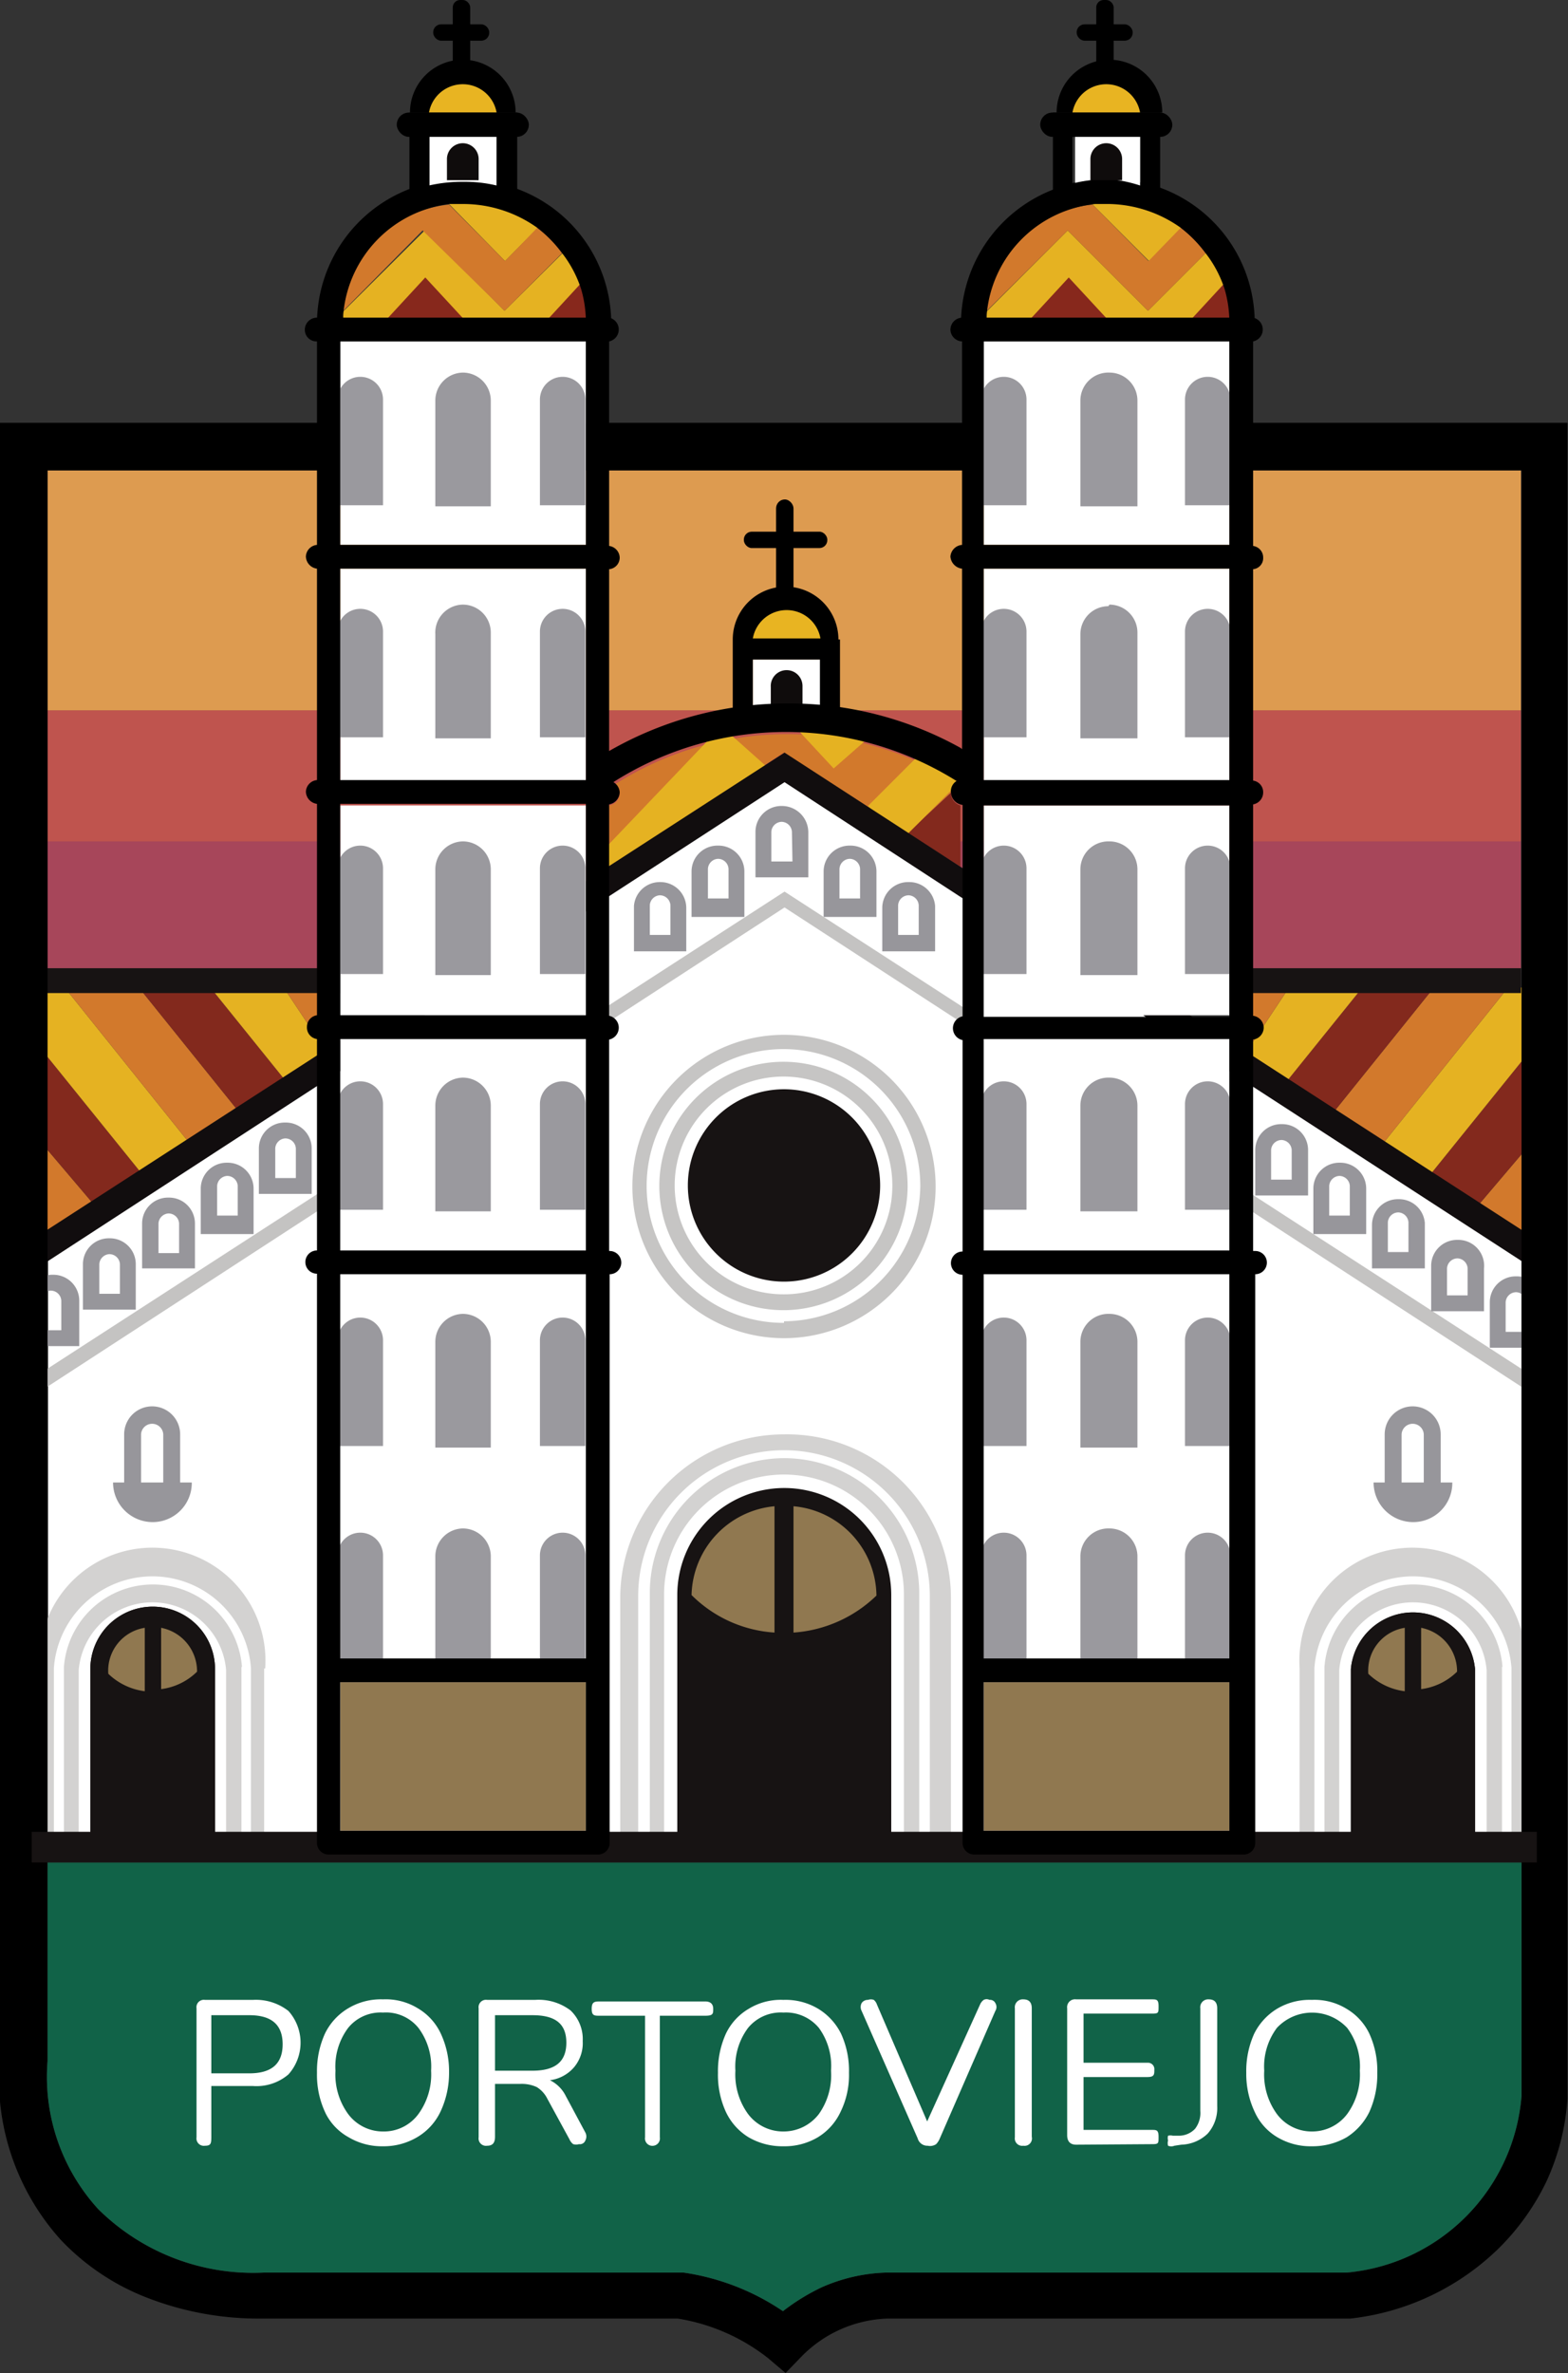 <svg xmlns="http://www.w3.org/2000/svg" viewBox="0 0 29.68 44.9"><rect x="0" y="0" width="29.68" height="44.9" fill="#333333" stroke="none"/><defs><style>.cls-1{fill:#d2792c;}.cls-2{fill:#83291d;}.cls-3{fill:#e5b222;}.cls-4{fill:#a7465a;}.cls-5{fill:#bf544e;}.cls-6{fill:#dd9b50;}.cls-7{fill:#171313;}.cls-8{fill:#fff;}.cls-9{fill:#110d0e;}.cls-10{fill:#c4c3c2;}.cls-11{fill:#c6c5c4;}.cls-12{fill:#97969b;}.cls-13{fill:#d3d2d1;}.cls-14{fill:#907850;}.cls-15{fill:#116348;}.cls-16{fill:#9a999e;}.cls-17{fill:#87281c;}.cls-18{fill:#0f0c0c;}.cls-19{fill:#e8b422;}</style></defs><title>Logo</title><g id="Capa_2" data-name="Capa 2"><g id="logo"><polygon class="cls-1" points="1.81 22.83 0.74 23.52 0.74 21.57 1.81 22.83"/><polygon class="cls-2" points="2.71 22.24 1.81 22.83 0.74 21.57 0.74 19.8 2.71 22.24"/><polygon class="cls-3" points="3.61 21.66 2.71 22.24 0.74 19.8 0.74 18.69 1.22 18.68 3.61 21.66"/><polygon class="cls-1" points="4.54 21.06 3.61 21.66 1.22 18.68 2.6 18.65 4.54 21.06"/><polygon class="cls-2" points="5.43 20.48 4.54 21.06 2.6 18.65 3.92 18.62 3.93 18.62 5.43 20.48"/><polygon class="cls-3" points="6.19 19.92 6.19 19.99 5.43 20.48 3.93 18.62 5.3 18.58 6.19 19.92"/><polygon class="cls-1" points="6.26 18.56 6.19 19.92 5.3 18.58 6.26 18.56"/><polygon class="cls-1" points="27.96 22.83 29.03 23.52 29.03 21.57 27.96 22.83"/><polygon class="cls-2" points="27.06 22.24 27.96 22.83 29.03 21.57 29.03 19.8 27.06 22.24"/><polygon class="cls-3" points="26.16 21.66 27.06 22.24 29.03 19.8 29.03 18.69 28.55 18.68 26.16 21.66"/><polygon class="cls-1" points="25.23 21.06 26.16 21.66 28.55 18.68 27.17 18.65 25.23 21.06"/><polygon class="cls-2" points="24.34 20.48 25.23 21.06 27.17 18.65 25.85 18.62 25.84 18.62 24.34 20.48"/><polygon class="cls-3" points="23.58 19.92 23.58 19.99 24.34 20.48 25.84 18.62 24.47 18.58 23.58 19.92"/><polygon class="cls-1" points="23.51 18.56 23.58 19.92 24.47 18.58 23.51 18.56"/><rect class="cls-4" x="0.9" y="15.92" width="27.89" height="2.49"/><rect class="cls-5" x="0.9" y="13.44" width="27.89" height="2.48"/><path class="cls-1" d="M17.3,14.38a6.09,6.09,0,0,0-5.66.46.22.22,0,0,1,.09.17.24.24,0,0,1-.2.23v1.14l3.31-2.14,1.66,1.08.69.44L18,15a.22.22,0,0,1,.15-.2A6.21,6.21,0,0,0,17.3,14.38Z"/><path class="cls-2" d="M18.18,15.24V16.4l-1-.64L18,15h0A.25.25,0,0,0,18.18,15.24Z"/><path class="cls-3" d="M15.12,13.83l.66.71.65-.57-.52-.17Z"/><polygon class="cls-3" points="11.52 15.98 13.39 14.02 13.82 13.89 14.55 14.54 11.52 16.61 11.52 15.98"/><polygon class="cls-3" points="18.25 14.71 17.96 15 17.2 15.76 17.11 15.85 16.5 15.32 16.43 15.25 17.3 14.38 17.45 14.23 18.25 14.71"/><rect class="cls-6" x="0.9" y="8.9" width="27.89" height="4.54"/><rect class="cls-7" x="0.55" y="18.32" width="28.24" height="0.47"/><polygon class="cls-8" points="28.8 23.45 28.8 34.98 0.91 34.98 0.91 23.45 14.85 14.73 28.8 23.45"/><polygon class="cls-9" points="29.3 23.56 29.3 24.16 28.8 23.86 23.73 20.57 23.27 20.27 22.32 19.66 21.64 19.21 18.63 17.25 18.18 16.97 14.85 14.8 11.54 16.95 11.1 17.24 8.05 19.21 7.37 19.66 6.45 20.26 6 20.55 0.91 23.86 0.41 24.18 0.41 23.58 0.91 23.26 6 19.97 6.45 19.68 6.46 19.66 7.17 19.21 11.1 16.67 11.54 16.38 14.85 14.24 18.18 16.4 18.63 16.69 22.52 19.21 23.21 19.66 23.27 19.7 23.73 19.99 28.8 23.27 29.3 23.56"/><polygon class="cls-10" points="29.07 26.08 29.02 26.38 28.8 26.24 14.85 17.17 0.91 26.23 0.68 26.38 0.61 26.08 0.91 25.89 14.85 16.87 28.8 25.9 29.07 26.08"/><path class="cls-7" d="M16.66,22.43a1.82,1.82,0,1,1-1.82-1.82A1.82,1.82,0,0,1,16.66,22.43Z"/><path class="cls-11" d="M14.84,20.09a2.35,2.35,0,1,0,2.34,2.35A2.35,2.35,0,0,0,14.84,20.09Zm0,4.4a2.06,2.06,0,1,1,2.05-2A2.05,2.05,0,0,1,14.84,24.49Z"/><path class="cls-11" d="M14.84,19.58a2.87,2.87,0,1,0,2.87,2.87A2.87,2.87,0,0,0,14.84,19.58Zm0,5.45a2.59,2.59,0,1,1,2.58-2.59A2.59,2.59,0,0,1,14.84,25Z"/><path class="cls-12" d="M14.8,15.25a.49.49,0,0,0-.5.49v.86h1v-.86A.5.5,0,0,0,14.8,15.25ZM15,16.3H14.6v-.56a.2.2,0,0,1,.2-.19.2.2,0,0,1,.19.19Z"/><path class="cls-12" d="M16.09,16a.49.49,0,0,0-.5.49v.86h1v-.86A.49.49,0,0,0,16.09,16Zm.19,1h-.39v-.56a.2.2,0,0,1,.2-.19.2.2,0,0,1,.19.19Z"/><path class="cls-12" d="M17.2,16.69a.49.49,0,0,0-.5.49V18h1v-.86A.49.49,0,0,0,17.2,16.69Zm.19,1H17v-.56a.2.2,0,0,1,.2-.19.2.2,0,0,1,.19.19Z"/><path class="cls-12" d="M13.59,16a.49.49,0,0,1,.5.49v.86h-1v-.86A.49.49,0,0,1,13.59,16Zm-.19,1h.39v-.56a.2.2,0,0,0-.2-.19.2.2,0,0,0-.19.19Z"/><path class="cls-12" d="M12.49,16.69a.49.49,0,0,1,.5.49V18H12v-.86A.49.49,0,0,1,12.49,16.69Zm-.19,1h.39v-.56a.2.2,0,0,0-.2-.19.2.2,0,0,0-.19.19Z"/><path class="cls-12" d="M2.07,23.43a.49.49,0,0,1,.5.49v.86h-1v-.86A.49.49,0,0,1,2.07,23.43Zm-.19,1.05h.39v-.56a.2.2,0,0,0-.2-.19.2.2,0,0,0-.19.19Z"/><path class="cls-12" d="M1,24.12a.49.49,0,0,1,.5.49v.86h-1v-.86A.49.49,0,0,1,1,24.12ZM.77,25.17h.39v-.56a.2.2,0,0,0-.2-.19.2.2,0,0,0-.19.19Z"/><path class="cls-12" d="M4.3,22a.49.49,0,0,1,.5.49v.86h-1v-.86A.49.49,0,0,1,4.3,22ZM4.11,23H4.5v-.56a.2.2,0,0,0-.2-.19.2.2,0,0,0-.19.19Z"/><path class="cls-12" d="M5.4,21.24a.49.49,0,0,1,.5.49v.86h-1v-.86A.49.49,0,0,1,5.4,21.24Zm-.19,1.05H5.6v-.56a.2.2,0,0,0-.2-.19.2.2,0,0,0-.19.19Z"/><path class="cls-12" d="M3.19,22.66a.49.49,0,0,1,.5.49V24h-1v-.86A.49.49,0,0,1,3.19,22.66ZM3,23.71h.39v-.56a.2.2,0,0,0-.2-.19.2.2,0,0,0-.19.19Z"/><path class="cls-12" d="M27.59,23.46a.49.49,0,0,0-.5.49v.86h1V24A.49.49,0,0,0,27.59,23.46Zm.19,1.05h-.39V24a.2.2,0,0,1,.2-.19.2.2,0,0,1,.19.19Z"/><path class="cls-12" d="M28.7,24.15a.49.49,0,0,0-.5.49v.86h1v-.86A.49.49,0,0,0,28.7,24.15Zm.19,1.05H28.5v-.56a.2.2,0,0,1,.2-.19.2.2,0,0,1,.19.19Z"/><path class="cls-12" d="M27.27,28.05v-.91a.53.53,0,0,0-1.06,0v.91H26a.75.75,0,0,0,.75.75.74.74,0,0,0,.74-.75Zm-.74,0v-.91a.21.21,0,0,1,.22-.2.21.21,0,0,1,.2.2v.91Z"/><path class="cls-12" d="M3.41,28.05v-.91a.53.53,0,0,0-1.06,0v.91H2.14a.75.75,0,0,0,.75.75.74.74,0,0,0,.74-.75Zm-.74,0v-.91a.21.21,0,0,1,.22-.2.21.21,0,0,1,.2.2v.91Z"/><path class="cls-12" d="M25.36,22a.49.49,0,0,0-.5.49v.86h1v-.86A.49.49,0,0,0,25.36,22ZM25.55,23h-.39v-.56a.2.2,0,0,1,.2-.19.2.2,0,0,1,.19.19Z"/><path class="cls-12" d="M24.26,21.27a.49.49,0,0,0-.5.49v.86h1v-.86A.49.49,0,0,0,24.26,21.27Zm.19,1.05h-.39v-.56a.2.2,0,0,1,.2-.19.2.2,0,0,1,.19.19Z"/><path class="cls-12" d="M26.47,22.69a.49.49,0,0,0-.5.49V24h1v-.86A.49.49,0,0,0,26.47,22.69Zm.19,1h-.39v-.56a.2.2,0,0,1,.2-.19.2.2,0,0,1,.19.19Z"/><path class="cls-7" d="M4.07,31.58v3.23H1.71V31.58a1.18,1.18,0,0,1,2.36,0Z"/><path class="cls-7" d="M4.28,34.81v.11H1.49v-.11h.22V31.58a1.18,1.18,0,0,1,2.36,0v3.23Z"/><path class="cls-13" d="M4.57,31.54v3.27H4.28V31.6a1.4,1.4,0,0,0-2.79,0v3.21H1.21V31.54a1.69,1.69,0,0,1,3.37,0Z"/><path class="cls-13" d="M5,31.57v3.24H4.75V31.56a1.87,1.87,0,0,0-3.73,0v3.25H.75V31.57a2.14,2.14,0,1,1,4.27,0Z"/><path class="cls-14" d="M26.59,30.8V32a1.21,1.21,0,0,1-.69-.33v0A.82.82,0,0,1,26.59,30.8Z"/><path class="cls-14" d="M27.58,31.63v0a1.18,1.18,0,0,1-.68.33V30.8A.83.83,0,0,1,27.58,31.63Z"/><path class="cls-14" d="M2.74,30.8V32a1.21,1.21,0,0,1-.69-.33v0A.82.82,0,0,1,2.74,30.8Z"/><path class="cls-14" d="M3.73,31.63v0a1.18,1.18,0,0,1-.68.33V30.8A.84.84,0,0,1,3.73,31.63Z"/><path class="cls-7" d="M27.92,31.58v3.23H25.57V31.58a1.18,1.18,0,0,1,2.35,0Z"/><path class="cls-7" d="M28.14,34.81v.11H25.35v-.11h.22V31.58a1.18,1.18,0,0,1,2.35,0v3.23Z"/><path class="cls-13" d="M28.43,31.54v3.27h-.29V31.6a1.4,1.4,0,0,0-2.79,0v3.21h-.28V31.54a1.69,1.69,0,0,1,3.37,0Z"/><path class="cls-13" d="M28.88,31.57v3.24h-.27V31.56a1.87,1.87,0,0,0-3.73,0v3.25h-.28V31.57a2.14,2.14,0,1,1,4.27,0Z"/><path class="cls-14" d="M26.59,30.8V32a1.21,1.21,0,0,1-.69-.33v0A.82.82,0,0,1,26.59,30.8Z"/><path class="cls-14" d="M27.58,31.63v0a1.18,1.18,0,0,1-.68.33V30.8A.84.84,0,0,1,27.58,31.63Z"/><path class="cls-7" d="M17.11,34.86H12.82V30.18a2,2,0,0,1,4.05,0v4.68Z"/><path class="cls-13" d="M14.84,27.59a2.55,2.55,0,0,0-2.54,2.56v4.72h.27v-4.7a2.27,2.27,0,1,1,4.54,0v4.7h.29V30.15A2.56,2.56,0,0,0,14.84,27.59Z"/><path class="cls-13" d="M14.84,27.14a3.1,3.1,0,0,0-3.1,3.1v4.63h.34V30.2a2.76,2.76,0,0,1,5.52,0v4.67H18V30.24A3.1,3.1,0,0,0,14.84,27.14Z"/><path class="cls-14" d="M14.66,28.5v2.39a2.44,2.44,0,0,1-1.57-.71A1.73,1.73,0,0,1,14.66,28.5Z"/><path class="cls-14" d="M16.59,30.19a2.5,2.5,0,0,1-1.57.7V28.5A1.72,1.72,0,0,1,16.59,30.19Z"/><path d="M0,8V38.9a4.55,4.55,0,0,0,1.15,3.48,4.46,4.46,0,0,0,1.62,1.09,5.84,5.84,0,0,0,2.18.4h7.88a3.72,3.72,0,0,1,1.71.75l.33.28.29-.3a2.39,2.39,0,0,1,1.63-.73h8.77a4.77,4.77,0,0,0,2.8-1.32,4.55,4.55,0,0,0,.91-1.27,4.44,4.44,0,0,0,.4-1.57V8ZM28.8,39.66A3.65,3.65,0,0,1,25.49,43H16.77a3.24,3.24,0,0,0-1.22.28,4,4,0,0,0-.73.45A4.51,4.51,0,0,0,12.94,43H5a4.17,4.17,0,0,1-3.14-1.2A3.71,3.71,0,0,1,.9,39V8.9H28.8Z"/><path class="cls-15" d="M28.8,35.24v4.42A3.65,3.65,0,0,1,25.49,43H16.77a3.24,3.24,0,0,0-1.22.28,4,4,0,0,0-.73.45A4.51,4.51,0,0,0,12.94,43H5a4.17,4.17,0,0,1-3.14-1.2A3.71,3.71,0,0,1,.9,39V35.24Z"/><rect class="cls-7" x="0.6" y="34.66" width="28.49" height="0.58"/><rect class="cls-14" x="6.44" y="31.83" width="4.65" height="2.81"/><rect class="cls-8" x="6.44" y="24.11" width="4.65" height="7.27"/><rect class="cls-8" x="6.44" y="19.66" width="4.65" height="4"/><rect class="cls-8" x="6.44" y="15.24" width="4.65" height="3.97"/><rect class="cls-8" x="6.44" y="10.76" width="4.65" height="4.03"/><rect class="cls-8" x="6.44" y="6.46" width="4.65" height="3.85"/><path class="cls-16" d="M8.76,7.05h0a.53.53,0,0,1,.53.53v2a0,0,0,0,1,0,0H8.24a0,0,0,0,1,0,0v-2a.53.53,0,0,1,.53-.53Z"/><path class="cls-16" d="M10.65,7.13h0a.43.43,0,0,1,.43.43v2a0,0,0,0,1,0,0h-.86a0,0,0,0,1,0,0v-2A.43.43,0,0,1,10.65,7.13Z"/><path class="cls-16" d="M6.82,7.13h0a.43.43,0,0,1,.43.43v2a0,0,0,0,1,0,0H6.39a0,0,0,0,1,0,0v-2a.43.43,0,0,1,.43-.43Z"/><path class="cls-16" d="M8.76,11.44h0a.53.53,0,0,1,.53.53v2a0,0,0,0,1,0,0H8.24a0,0,0,0,1,0,0V12A.53.53,0,0,1,8.76,11.44Z"/><path class="cls-16" d="M10.65,11.52h0a.43.43,0,0,1,.43.43v2a0,0,0,0,1,0,0h-.86a0,0,0,0,1,0,0v-2A.43.43,0,0,1,10.65,11.52Z"/><path class="cls-16" d="M6.82,11.52h0a.43.43,0,0,1,.43.43v2a0,0,0,0,1,0,0H6.39a0,0,0,0,1,0,0v-2A.43.43,0,0,1,6.82,11.52Z"/><path class="cls-16" d="M8.76,15.92h0a.53.53,0,0,1,.53.53v2a0,0,0,0,1,0,0H8.24a0,0,0,0,1,0,0v-2a.53.53,0,0,1,.53-.53Z"/><path class="cls-16" d="M10.65,16h0a.43.43,0,0,1,.43.43v2a0,0,0,0,1,0,0h-.86a0,0,0,0,1,0,0v-2A.43.43,0,0,1,10.65,16Z"/><path class="cls-16" d="M6.82,16h0a.43.43,0,0,1,.43.43v2a0,0,0,0,1,0,0H6.39a0,0,0,0,1,0,0v-2A.43.43,0,0,1,6.82,16Z"/><path class="cls-16" d="M8.76,20.39h0a.53.53,0,0,1,.53.53v2a0,0,0,0,1,0,0H8.24a0,0,0,0,1,0,0v-2A.53.53,0,0,1,8.76,20.39Z"/><path class="cls-16" d="M10.65,20.46h0a.43.43,0,0,1,.43.43v2a0,0,0,0,1,0,0h-.86a0,0,0,0,1,0,0v-2a.43.43,0,0,1,.43-.43Z"/><path class="cls-16" d="M6.82,20.46h0a.43.43,0,0,1,.43.43v2a0,0,0,0,1,0,0H6.39a0,0,0,0,1,0,0v-2a.43.43,0,0,1,.43-.43Z"/><path class="cls-16" d="M8.76,24.86h0a.53.53,0,0,1,.53.53v2a0,0,0,0,1,0,0H8.24a0,0,0,0,1,0,0v-2A.53.53,0,0,1,8.76,24.86Z"/><path class="cls-16" d="M10.65,24.93h0a.43.43,0,0,1,.43.43v2a0,0,0,0,1,0,0h-.86a0,0,0,0,1,0,0v-2A.43.43,0,0,1,10.65,24.93Z"/><path class="cls-16" d="M6.82,24.93h0a.43.43,0,0,1,.43.43v2a0,0,0,0,1,0,0H6.39a0,0,0,0,1,0,0v-2a.43.43,0,0,1,.43-.43Z"/><path class="cls-16" d="M8.76,28.92h0a.53.53,0,0,1,.53.53v2a0,0,0,0,1,0,0H8.24a0,0,0,0,1,0,0v-2A.53.53,0,0,1,8.76,28.92Z"/><path class="cls-16" d="M10.65,29h0a.43.43,0,0,1,.43.43v2a0,0,0,0,1,0,0h-.86a0,0,0,0,1,0,0v-2a.43.43,0,0,1,.43-.43Z"/><path class="cls-16" d="M6.82,29h0a.43.43,0,0,1,.43.43v2a0,0,0,0,1,0,0H6.39a0,0,0,0,1,0,0v-2A.43.43,0,0,1,6.82,29Z"/><polygon class="cls-3" points="10.22 4.26 10.18 4.31 9.56 4.94 8.51 3.87 8.43 3.79 9.48 3.81 10.22 4.26"/><polygon class="cls-3" points="11.07 5.38 11.01 5.47 10.51 6.11 6.45 6.06 6.33 6.06 6.41 5.98 6.46 5.93 8.04 4.36 9.55 5.88 10.69 4.75 11.07 5.38"/><polygon class="cls-17" points="7.33 6.03 8.05 5.25 8.79 6.05 8.11 6.13 7.33 6.03"/><polygon class="cls-17" points="10.37 6.04 11.08 5.27 11.19 6.08 11.14 6.15 10.37 6.04"/><path class="cls-1" d="M10.64,4.79,9.55,5.88,8,4.36,6.45,5.93A2.3,2.3,0,0,1,8.5,3.87L9.56,4.94l.61-.63A2.37,2.37,0,0,1,10.64,4.79Z"/><path d="M11.57,6.11h-.48A2.25,2.25,0,0,0,11,5.47a2.22,2.22,0,0,0-.36-.68,2.37,2.37,0,0,0-.47-.48,2.41,2.41,0,0,0-1.4-.45H8.5a2.3,2.3,0,0,0-2,2.06.57.57,0,0,0,0,.13v.05H6A2.73,2.73,0,0,1,7.74,3.58a2.4,2.4,0,0,1,.38-.12,2.81,2.81,0,0,1,.65-.07,2.59,2.59,0,0,1,.63.07,2.38,2.38,0,0,1,.38.11A2.72,2.72,0,0,1,11.57,6.11Z"/><path class="cls-8" d="M9.4,2.51v1a2.59,2.59,0,0,0-.63-.07,2.81,2.81,0,0,0-.65.07v-1Z"/><polygon points="9.79 2.13 9.79 3.65 9.4 3.65 9.4 2.51 8.13 2.51 8.13 3.65 7.75 3.65 7.75 2.13 9.79 2.13"/><path class="cls-18" d="M8.76,2.71h0a.3.3,0,0,1,.3.3v.4a0,0,0,0,1,0,0h-.6a0,0,0,0,1,0,0V3A.3.3,0,0,1,8.76,2.71Z"/><path d="M9.76,2.13h-2a1,1,0,0,1,2,0Z"/><path class="cls-19" d="M9.4,2.13H8.12a.65.65,0,0,1,1.28,0Z"/><rect x="7.51" y="2.13" width="2.5" height="0.46" rx="0.23"/><rect x="8.2" y="0.46" width="1.06" height="0.31" rx="0.15"/><rect x="8.57" width="0.33" height="1.5" rx="0.14"/><path class="cls-8" d="M15.53,12.48v.95a2.59,2.59,0,0,0-.63-.07,2.81,2.81,0,0,0-.65.07v-.95Z"/><path class="cls-18" d="M14.89,12.68h0a.3.3,0,0,1,.3.3v.4a0,0,0,0,1,0,0h-.6a0,0,0,0,1,0,0V13A.3.3,0,0,1,14.89,12.68Z"/><path d="M15.9,12.1v1.52h-.38V12.48H14.25v1.14h-.38V12.1a1,1,0,0,1,2,0Z"/><path class="cls-19" d="M15.53,12.08H14.25a.65.65,0,0,1,1.28,0Z"/><rect x="14.08" y="10.06" width="1.58" height="0.31" rx="0.15"/><rect x="14.69" y="9.45" width="0.33" height="1.96" rx="0.17"/><path d="M11.53,23.67v-4a.23.23,0,0,0,0-.45v-4a.24.24,0,0,0,.2-.23.24.24,0,0,0-.2-.22v-4a.22.22,0,0,0,.2-.22.23.23,0,0,0-.2-.22V6.46a.23.23,0,0,0,0-.45H6a.23.23,0,0,0-.23.23A.22.22,0,0,0,6,6.46v3.85a.23.23,0,0,0-.21.22.24.24,0,0,0,.21.23v4a.23.23,0,0,0-.21.22.24.24,0,0,0,.21.23v4a.22.22,0,0,0-.19.22.22.22,0,0,0,.19.23v4a.22.22,0,0,0,0,.44V34.87a.22.22,0,0,0,.23.22h5.1a.22.22,0,0,0,.21-.22V24.11a.22.22,0,0,0,0-.44ZM6.44,6.46h4.65v3.85H6.44Zm0,4.3h4.65v4H6.44Zm4.65,23.88H6.44V31.83h4.65Zm0-3.26H6.44V24.11h4.65Zm0-7.72H6.44v-4h4.65Zm0-4.45H6.44v-4h4.65Z"/><rect class="cls-14" x="18.62" y="31.83" width="4.65" height="2.81"/><rect class="cls-8" x="18.62" y="24.11" width="4.65" height="7.27"/><rect class="cls-8" x="18.62" y="19.66" width="4.65" height="4"/><rect class="cls-8" x="18.62" y="15.24" width="4.65" height="3.97"/><rect class="cls-8" x="18.62" y="10.76" width="4.65" height="4.03"/><rect class="cls-8" x="18.62" y="6.46" width="4.65" height="3.85"/><path class="cls-16" d="M21,7.05h0a.53.53,0,0,1,.53.53v2a0,0,0,0,1,0,0H20.45a0,0,0,0,1,0,0v-2A.53.53,0,0,1,21,7.05Z"/><path class="cls-16" d="M22.86,7.13h0a.43.43,0,0,1,.43.43v2a0,0,0,0,1,0,0h-.86a0,0,0,0,1,0,0v-2A.43.43,0,0,1,22.86,7.13Z"/><path class="cls-16" d="M19,7.13h0a.43.43,0,0,1,.43.43v2a0,0,0,0,1,0,0h-.86a0,0,0,0,1,0,0v-2A.43.43,0,0,1,19,7.13Z"/><path class="cls-16" d="M21,11.44h0a.53.53,0,0,1,.53.53v2a0,0,0,0,1,0,0H20.45a0,0,0,0,1,0,0V12a.53.53,0,0,1,.53-.53Z"/><path class="cls-16" d="M22.86,11.52h0a.43.43,0,0,1,.43.43v2a0,0,0,0,1,0,0h-.86a0,0,0,0,1,0,0v-2A.43.43,0,0,1,22.86,11.52Z"/><path class="cls-16" d="M19,11.52h0a.43.43,0,0,1,.43.43v2a0,0,0,0,1,0,0h-.86a0,0,0,0,1,0,0v-2A.43.43,0,0,1,19,11.52Z"/><path class="cls-16" d="M21,15.92h0a.53.53,0,0,1,.53.53v2a0,0,0,0,1,0,0H20.45a0,0,0,0,1,0,0v-2a.53.53,0,0,1,.53-.53Z"/><path class="cls-16" d="M22.86,16h0a.43.43,0,0,1,.43.43v2a0,0,0,0,1,0,0h-.86a0,0,0,0,1,0,0v-2a.43.43,0,0,1,.43-.43Z"/><path class="cls-16" d="M19,16h0a.43.43,0,0,1,.43.43v2a0,0,0,0,1,0,0h-.86a0,0,0,0,1,0,0v-2A.43.43,0,0,1,19,16Z"/><path class="cls-16" d="M21,20.39h0a.53.53,0,0,1,.53.53v2a0,0,0,0,1,0,0H20.45a0,0,0,0,1,0,0v-2A.53.53,0,0,1,21,20.39Z"/><path class="cls-16" d="M22.86,20.46h0a.43.43,0,0,1,.43.43v2a0,0,0,0,1,0,0h-.86a0,0,0,0,1,0,0v-2A.43.43,0,0,1,22.86,20.46Z"/><path class="cls-16" d="M19,20.46h0a.43.43,0,0,1,.43.43v2a0,0,0,0,1,0,0h-.86a0,0,0,0,1,0,0v-2A.43.43,0,0,1,19,20.46Z"/><path class="cls-16" d="M21,24.86h0a.53.53,0,0,1,.53.53v2a0,0,0,0,1,0,0H20.45a0,0,0,0,1,0,0v-2A.53.53,0,0,1,21,24.86Z"/><path class="cls-16" d="M22.86,24.93h0a.43.43,0,0,1,.43.43v2a0,0,0,0,1,0,0h-.86a0,0,0,0,1,0,0v-2A.43.43,0,0,1,22.86,24.93Z"/><path class="cls-16" d="M19,24.93h0a.43.43,0,0,1,.43.43v2a0,0,0,0,1,0,0h-.86a0,0,0,0,1,0,0v-2A.43.43,0,0,1,19,24.93Z"/><path class="cls-16" d="M21,28.92h0a.53.53,0,0,1,.53.53v2a0,0,0,0,1,0,0H20.45a0,0,0,0,1,0,0v-2A.53.53,0,0,1,21,28.92Z"/><path class="cls-16" d="M22.86,29h0a.43.43,0,0,1,.43.43v2a0,0,0,0,1,0,0h-.86a0,0,0,0,1,0,0v-2a.43.43,0,0,1,.43-.43Z"/><path class="cls-16" d="M19,29h0a.43.43,0,0,1,.43.43v2a0,0,0,0,1,0,0h-.86a0,0,0,0,1,0,0v-2A.43.43,0,0,1,19,29Z"/><polygon class="cls-3" points="22.41 4.26 22.36 4.31 21.75 4.94 20.68 3.87 20.61 3.79 21.66 3.81 22.41 4.26"/><polygon class="cls-3" points="23.25 5.38 23.18 5.47 22.68 6.11 18.63 6.06 18.52 6.06 18.59 5.98 18.64 5.93 20.21 4.36 21.73 5.88 22.86 4.75 23.25 5.38"/><polygon class="cls-17" points="19.51 6.03 20.23 5.25 20.97 6.05 20.29 6.13 19.51 6.03"/><polygon class="cls-17" points="22.55 6.04 23.26 5.27 23.36 6.08 23.33 6.15 22.55 6.04"/><path class="cls-1" d="M22.82,4.79,21.73,5.88,20.21,4.36,18.63,5.93a2.3,2.3,0,0,1,2.05-2.06l1.06,1.07.61-.63A2.37,2.37,0,0,1,22.82,4.79Z"/><path d="M23.75,6.11h-.48a2.25,2.25,0,0,0-.09-.64,2.22,2.22,0,0,0-.36-.68,2.37,2.37,0,0,0-.47-.48A2.41,2.41,0,0,0,21,3.86h-.27a2.3,2.3,0,0,0-2.05,2.06.57.57,0,0,0,0,.13v.05h-.49a2.73,2.73,0,0,1,1.79-2.53,2.78,2.78,0,0,1,.38-.12A2.81,2.81,0,0,1,21,3.39a2.59,2.59,0,0,1,.63.07,2.38,2.38,0,0,1,.38.11A2.72,2.72,0,0,1,23.75,6.11Z"/><path d="M23.72,23.67v-4a.23.23,0,0,0,.2-.23.23.23,0,0,0-.2-.22v-4a.23.23,0,0,0,.19-.23.22.22,0,0,0-.19-.22v-4a.21.21,0,0,0,.19-.22.22.22,0,0,0-.19-.22V6.46a.23.23,0,0,0,0-.45h-5.5a.23.23,0,0,0-.23.23.23.23,0,0,0,.22.22v3.85a.24.24,0,0,0-.22.22.25.25,0,0,0,.22.23v4h-.07A.23.23,0,0,0,18,15a.25.25,0,0,0,.22.23v4a.23.23,0,0,0,0,.45v4a.22.22,0,0,0,0,.44V34.87a.22.22,0,0,0,.22.22h5.09a.22.22,0,0,0,.23-.22V24.11a.22.22,0,0,0,0-.44ZM18.62,6.46h4.65v3.85H18.62Zm0,4.3h4.65v4H18.62Zm0,4.48h4.65v4H18.62Zm4.65,19.4H18.62V31.83h4.65Zm0-3.26H18.62V24.11h4.65Zm0-7.72H18.62v-4h4.65Z"/><path class="cls-8" d="M21.58,2.51v1A2.59,2.59,0,0,0,21,3.39a2.81,2.81,0,0,0-.65.07v-1Z"/><polygon points="21.96 2.13 21.96 3.65 21.59 3.65 21.59 2.51 20.3 2.51 20.3 3.65 19.93 3.65 19.93 2.13 21.96 2.13"/><path class="cls-18" d="M20.94,2.71h0a.3.3,0,0,1,.3.3v.4a0,0,0,0,1,0,0h-.6a0,0,0,0,1,0,0V3A.3.3,0,0,1,20.94,2.71Z"/><path d="M21.94,2.13H20a1,1,0,0,1,2,0Z"/><path class="cls-19" d="M21.58,2.13H20.3a.65.65,0,0,1,1.28,0Z"/><rect x="19.69" y="2.13" width="2.5" height="0.46" rx="0.23"/><rect x="20.38" y="0.46" width="1.06" height="0.31" rx="0.15"/><rect x="20.75" width="0.33" height="1.5" rx="0.14"/><path d="M18.45,14.36V15l-.34-.22a6.09,6.09,0,0,0-6.47,0l-.39.27v-.68l.28-.16a6.77,6.77,0,0,1,3.38-.9,6.68,6.68,0,0,1,3.27.84Z"/><path class="cls-8" d="M3.88,40.6a.14.14,0,0,1-.16-.16V38a.14.14,0,0,1,.16-.16h.91a1,1,0,0,1,.67.21.9.9,0,0,1,0,1.2.93.93,0,0,1-.67.22H4v.94C4,40.55,4,40.6,3.88,40.6ZM4,39.23h.72c.42,0,.63-.18.63-.55s-.21-.55-.63-.55H4Z"/><path class="cls-8" d="M7.25,40.61a1.23,1.23,0,0,1-.65-.17A1.06,1.06,0,0,1,6.17,40,1.68,1.68,0,0,1,6,39.22a1.72,1.72,0,0,1,.15-.74A1.13,1.13,0,0,1,6.59,38a1.2,1.2,0,0,1,.66-.17,1.16,1.16,0,0,1,.66.17,1.09,1.09,0,0,1,.43.47,1.68,1.68,0,0,1,.16.74,1.72,1.72,0,0,1-.16.74,1.11,1.11,0,0,1-.43.48A1.24,1.24,0,0,1,7.25,40.61Zm0-.28A.81.81,0,0,0,7.92,40a1.27,1.27,0,0,0,.24-.82,1.22,1.22,0,0,0-.24-.81.79.79,0,0,0-.67-.29.79.79,0,0,0-.66.29,1.22,1.22,0,0,0-.24.81,1.27,1.27,0,0,0,.24.82A.82.82,0,0,0,7.25,40.33Z"/><path class="cls-8" d="M9.22,40.6a.14.14,0,0,1-.16-.16V38a.14.14,0,0,1,.16-.16h.91a1,1,0,0,1,.67.2.75.75,0,0,1,.23.58.71.71,0,0,1-.16.49.72.72,0,0,1-.46.25.66.66,0,0,1,.3.3l.37.69a.16.16,0,0,1,0,.15.11.11,0,0,1-.12.07.2.2,0,0,1-.11,0,.22.22,0,0,1-.07-.09l-.42-.77a.54.54,0,0,0-.2-.22.68.68,0,0,0-.31-.06H9.37v1C9.37,40.55,9.32,40.6,9.22,40.6Zm.15-1.42h.71c.43,0,.64-.17.64-.53s-.21-.52-.64-.52H9.37Z"/><path class="cls-8" d="M12.37,40.6a.14.14,0,0,1-.16-.16v-2.3h-.86c-.1,0-.15,0-.15-.13s.05-.14.15-.14h2c.1,0,.15.05.15.14s0,.13-.15.13h-.86v2.3A.14.14,0,0,1,12.37,40.6Z"/><path class="cls-8" d="M14.83,40.61a1.27,1.27,0,0,1-.66-.17,1.12,1.12,0,0,1-.43-.48,1.68,1.68,0,0,1-.15-.74,1.72,1.72,0,0,1,.15-.74,1.09,1.09,0,0,1,.43-.47,1.16,1.16,0,0,1,.66-.17,1.2,1.2,0,0,1,.66.17,1.15,1.15,0,0,1,.43.47,1.68,1.68,0,0,1,.15.74,1.58,1.58,0,0,1-.16.74,1.11,1.11,0,0,1-.43.48A1.23,1.23,0,0,1,14.83,40.61Zm0-.28A.84.84,0,0,0,15.5,40a1.27,1.27,0,0,0,.23-.82,1.22,1.22,0,0,0-.23-.81.81.81,0,0,0-.67-.29.8.8,0,0,0-.67.29,1.22,1.22,0,0,0-.24.81,1.27,1.27,0,0,0,.24.82A.83.83,0,0,0,14.83,40.33Z"/><path class="cls-8" d="M17.56,40.6a.19.19,0,0,1-.19-.14l-1.06-2.41a.16.16,0,0,1,0-.15.14.14,0,0,1,.12-.06.16.16,0,0,1,.11,0,.2.2,0,0,1,.06.09l.95,2.21,1-2.21a.22.22,0,0,1,.07-.09.12.12,0,0,1,.11,0,.11.11,0,0,1,.11.06.14.14,0,0,1,0,.15l-1.05,2.41a.35.35,0,0,1-.07.11A.21.21,0,0,1,17.56,40.6Z"/><path class="cls-8" d="M19.37,40.6a.14.14,0,0,1-.16-.16V38a.15.15,0,0,1,.16-.17c.11,0,.16.06.16.17v2.43A.14.14,0,0,1,19.37,40.6Z"/><path class="cls-8" d="M20.37,40.58c-.11,0-.17-.06-.17-.18V38a.15.15,0,0,1,.17-.17H21.8c.09,0,.13,0,.13.13s0,.14-.13.14H20.51v.93h1.21a.12.12,0,0,1,.13.13c0,.09,0,.14-.13.14H20.51v1H21.8c.09,0,.13,0,.13.13s0,.14-.13.14Z"/><path class="cls-8" d="M22.23,40.6a.16.16,0,0,1-.12,0,.18.18,0,0,1,0-.1.16.16,0,0,1,0-.09.19.19,0,0,1,.09,0h.12a.42.42,0,0,0,.3-.13.49.49,0,0,0,.1-.34V38a.15.15,0,0,1,.16-.17c.11,0,.16.06.16.17v1.85a.73.73,0,0,1-.18.52.75.75,0,0,1-.5.21Z"/><path class="cls-8" d="M24.83,40.61a1.23,1.23,0,0,1-.65-.17,1.06,1.06,0,0,1-.43-.48,1.68,1.68,0,0,1-.16-.74,1.72,1.72,0,0,1,.15-.74,1.15,1.15,0,0,1,.43-.47,1.2,1.2,0,0,1,.66-.17,1.16,1.16,0,0,1,.66.17,1.09,1.09,0,0,1,.43.47,1.68,1.68,0,0,1,.15.74,1.72,1.72,0,0,1-.15.74,1.18,1.18,0,0,1-.43.48A1.3,1.3,0,0,1,24.83,40.61Zm0-.28A.83.83,0,0,0,25.5,40a1.27,1.27,0,0,0,.24-.82,1.22,1.22,0,0,0-.24-.81.91.91,0,0,0-1.33,0,1.22,1.22,0,0,0-.24.81,1.27,1.27,0,0,0,.24.82A.82.82,0,0,0,24.83,40.33Z"/></g></g></svg>